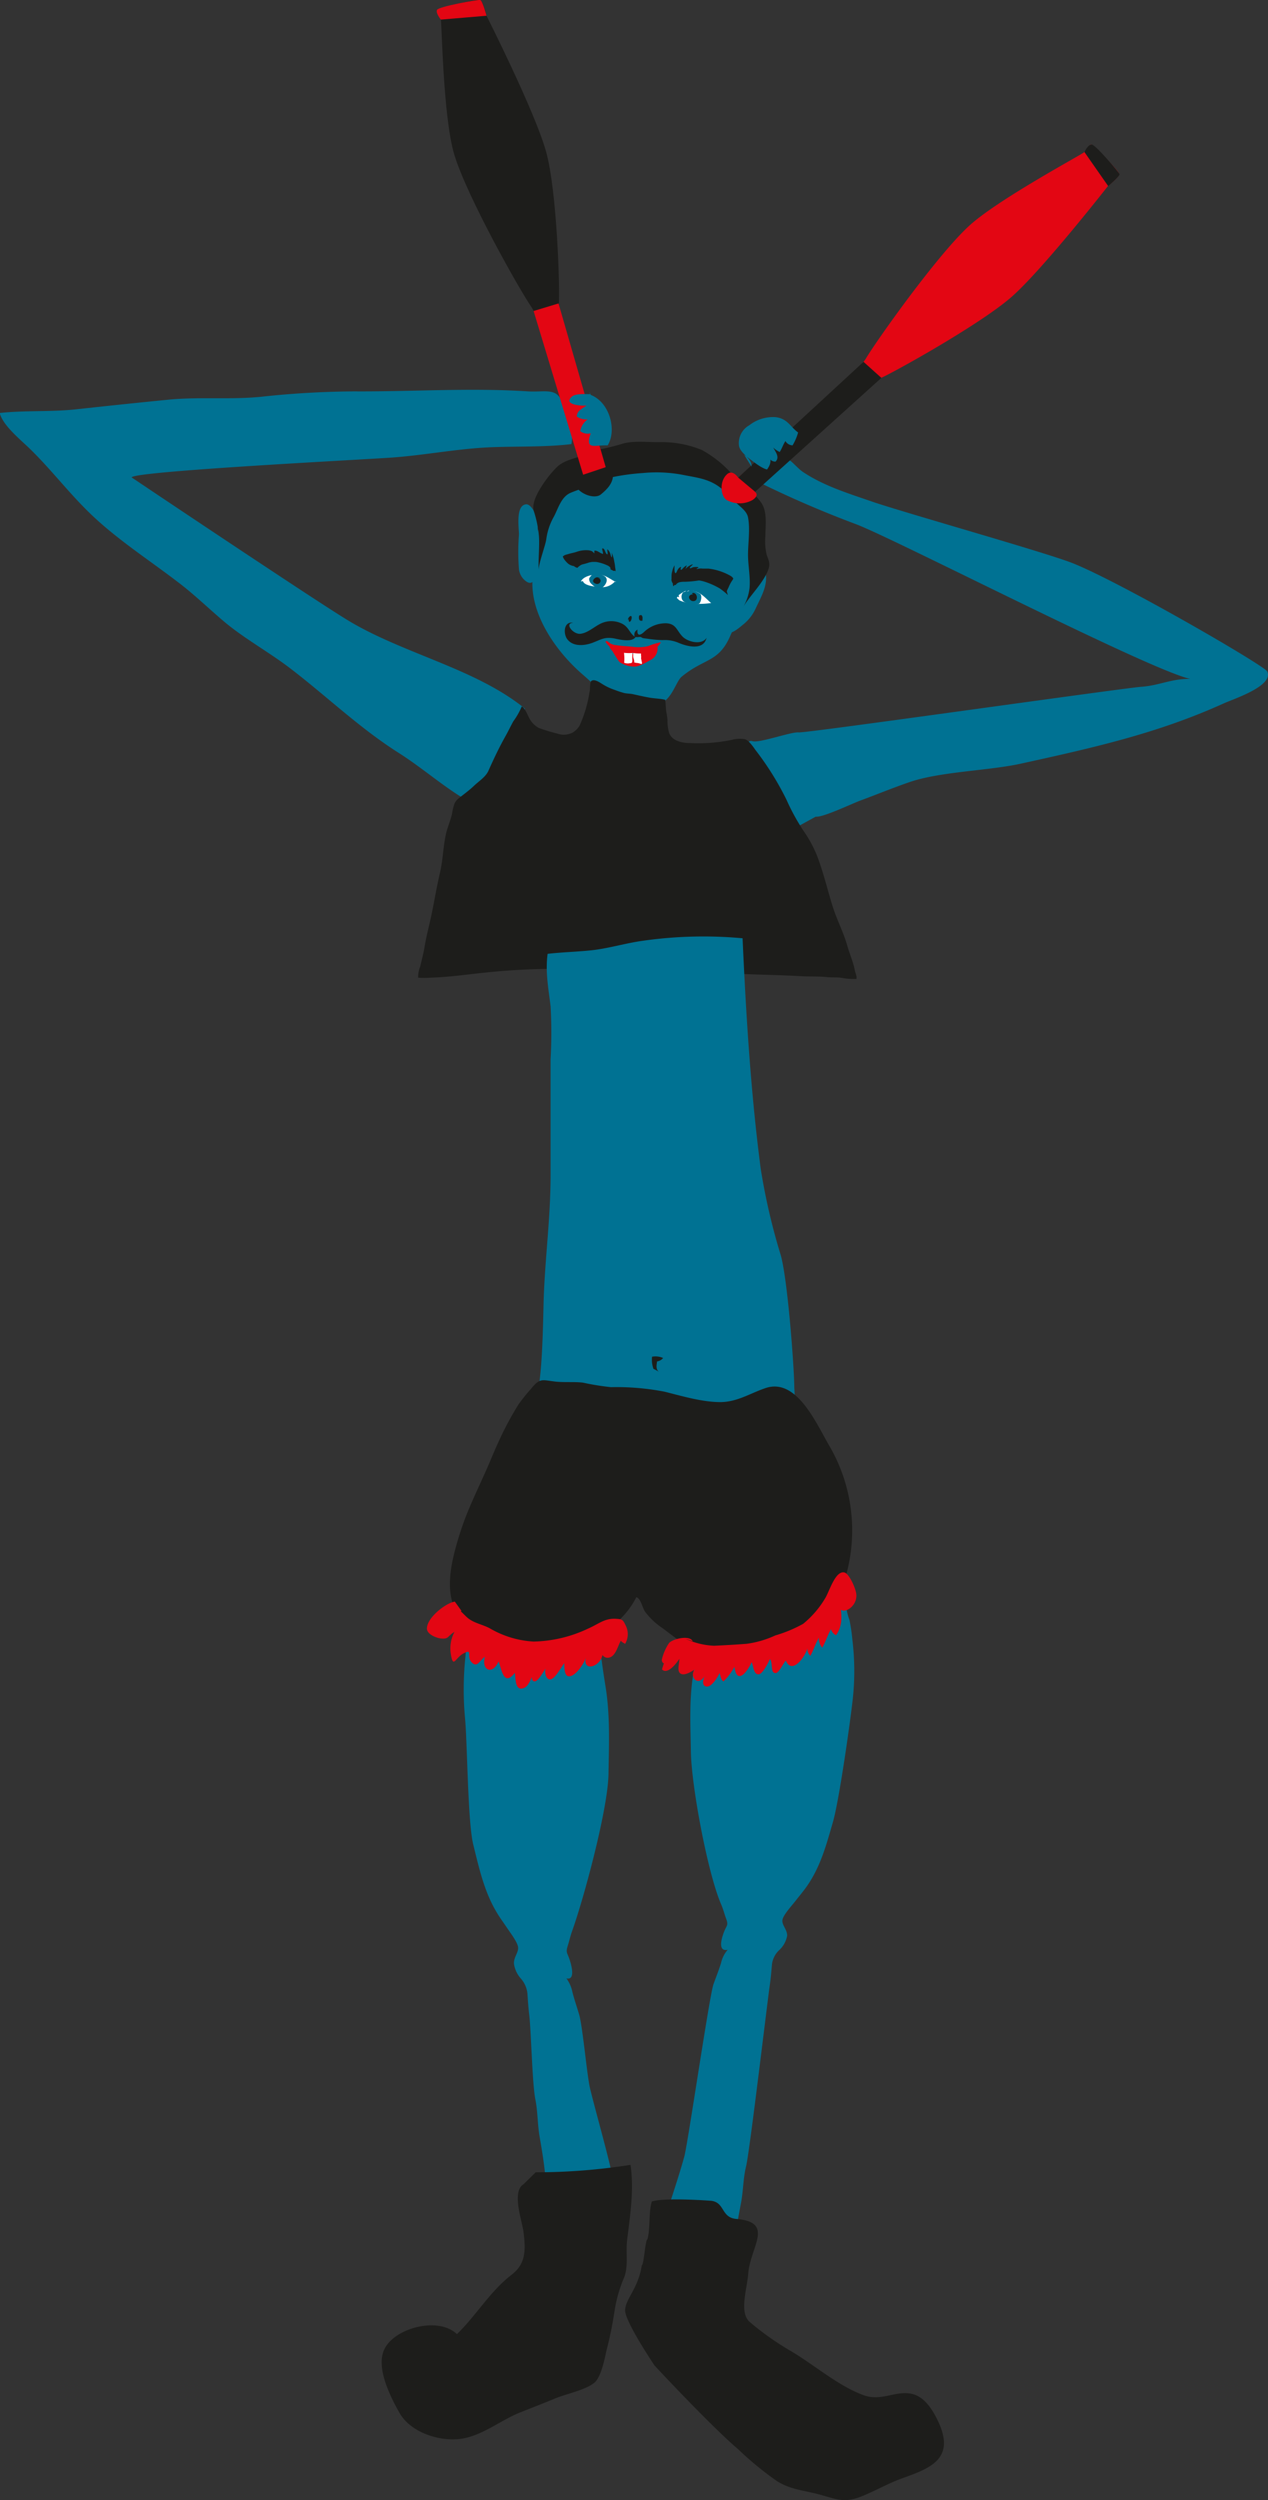 <svg xmlns="http://www.w3.org/2000/svg" viewBox="0 0 209.57 413.03"><rect x="0" y="0" width="209.57" height="413.03" fill="#333333" stroke="none"/><defs><style>.cls-1{fill:#007293;}.cls-2{fill:#fff;}.cls-3{fill:#1d1d1b;}.cls-4{fill:#e30613;}</style></defs><g id="Ebene_2" data-name="Ebene 2"><g id="Ebene_1-2" data-name="Ebene 1"><path class="cls-1" d="M78.22,304.75c.93,3.76,1.78,7.63,3.76,11,.57,1,1.2,1.82,1.79,2.71.47.71,1.79,2.41,1.86,3.27s-.72,1.59-.69,2.66a4.64,4.64,0,0,0,1.17,2.51,4.43,4.43,0,0,1,1.06,2.43c.08,1.18.15,2.29.29,3.46.32,2.57.5,11.33,1,13.93.42,2.05.37,4.23.73,6.31s.7,4.12.9,6.17a52.71,52.71,0,0,0,10.93-.61c-.18-.76-.36-1.52-.55-2.26-.94-3.78-2-7.47-2.94-11.27-.51-2.08-1.22-10.25-1.82-12.27-.36-1.21-.78-2.43-1.1-3.66a5.65,5.65,0,0,0-1-2.29c1.72.43.65-2.82.41-3.44-.31-.82-.51-.9-.19-1.92.25-.77.44-1.67.74-2.49,1.94-5.42,5.88-20,6-25.87.07-4.94.29-9.65-.49-14.5-.28-1.71-.54-3.45-.75-5.18-.1-.84-.14-1.63-.23-2.48-.05-.46-.17-1.85-.57-2.17-.15.09-.56.13-.68.21l-20-1.73a10.43,10.43,0,0,1-.49,3,32,32,0,0,0-.44,3.46,51.92,51.92,0,0,0-.07,10.05C77.24,287.65,77.29,301,78.22,304.75Z"/><path class="cls-1" d="M121.48,370c.21-2,.63-4.12,1-6.1s.35-4.08.83-6c.6-2.48,3.57-27.64,3.94-30.09.16-1.12.24-2.18.34-3.31a3.86,3.86,0,0,1,1.18-2.31,4.28,4.28,0,0,0,1.33-2.41c0-1-.87-1.72-.79-2.54s1.58-2.44,2.11-3.12c.66-.86,1.38-1.68,2-2.59,2.23-3.22,3.2-6.91,4.24-10.5s2.9-16.77,3.3-20.51a42.71,42.71,0,0,0-.08-9.59,29.47,29.47,0,0,0-.49-3.32,8.19,8.19,0,0,1-.56-2.83l-22.57,1.65c-.14-.07-.6-.11-.77-.2-.45.31-.58,1.64-.64,2.08-.11.81-.15,1.56-.27,2.37-.23,1.65-.53,3.31-.84,4.94-.88,4.64-.63,9.14-.55,13.86.1,5.65,2.77,20,5,25.14.34.78.55,1.65.83,2.38.36,1,.14,1.05-.22,1.84-.27.59-1.48,3.7.47,3.28a4.94,4.94,0,0,0-1.1,2.19c-.37,1.18-.83,2.34-1.25,3.5-.68,1.93-4.26,26.51-4.83,28.5-1,3.63-2.26,7.15-3.33,10.77-.08.25-.15.51-.22.77C113.57,368.22,117.51,369.12,121.48,370Z"/><path class="cls-1" d="M134.82,134.92c1.13.17,5.83-2.08,7.34-2.65,2.72-1,5.42-2.12,8.17-3.06,5-1.72,12.91-1.88,18.17-3,12-2.63,22.71-5,33.75-10,1.65-.75,8.32-2.9,7.19-5.28C209.05,110,185,96.07,177.18,93c-4.58-1.78-26.64-8-32.67-10-4.12-1.43-8.26-2.67-11.76-5-1.49-1-2.6-3.11-4.25-2.34-1,.47-2.8,3-3.34,3.88a174,174,0,0,0,16.45,7.11c7,2.74,48.28,24,55.13,25.52-3-.1-5.16,1.09-8.08,1.29S133.2,121.14,132,121s-6.51,1.81-7.64,1.45c-2-.62-.9,6.15.3,8.47.79,1.54,2.44,7.31,5.35,6.64"/><path class="cls-1" d="M86.3,117.35c.37.05.52,0,.44-.3-8.2-6.63-20-9-29.18-14.53C52.4,99.41,25.83,81.61,21.75,78.87c.36-1,36.39-2.84,42.61-3.25,5.68-.37,11.28-1.53,17-1.74,4.19-.16,8.86,0,13.07-.51.49-2.17-.77-4.52-1.39-6.54-.88-2.92-2.79-2-5.8-2.17-9.57-.62-19.13.06-28.75,0a150.27,150.27,0,0,0-15.43.9c-4.92.48-10,0-14.9.44-5.21.51-10.61,1.08-15.75,1.64-4.12.43-8.37.14-12.46.59.57,2.18,3.59,4.51,5.27,6.19,3.46,3.43,6.31,7.19,9.82,10.55,4.31,4.13,9.48,7.47,14.25,11.11,2.67,2,5.1,4.37,7.65,6.53,3.3,2.8,7.31,5,10.78,7.62,6.1,4.63,11.54,9.94,18.12,14.12,3.48,2.2,6.46,4.78,9.89,7,2.84,1.84,4.24,0,6.13-2.09s5.13-3.51,4.88-6.6"/><path class="cls-1" d="M91.61,82c-.23.52-.24.55,0,.09.75-4.26,8.31-6.62,12.37-7.29,4.74-.79,12,.86,16.25,3.48,3.68,2.28,5.59,9.9,5.38,13.73-.26,5.08-2.7,8-4.94,13.1-1.92,4.36-4.28,3.61-8,6.68-1.28,1.05-1.85,5.81-6.47,4.68-7.31-1.8-6.74-2.33-9.86-5-4.64-4-8.81-10.23-8.31-16,.43-5,.48-9.6,3.3-14.2a2.21,2.21,0,0,1,1.35.37"/><path class="cls-2" d="M96,96.06c.46-.87,1.81-1.14,2.79-1.16,1.22,0,2.07.81,3,1.25,0-.11,0-.05-.13-.11a2.91,2.91,0,0,1-2.61.95c-.7-.06-2.87-.24-2.71-1.23a.44.44,0,0,1,.33.2"/><path class="cls-2" d="M112.16,98.33a6.38,6.38,0,0,1,1.17-.73,2.5,2.5,0,0,1,1.48.1c1.2.29,1.86,1.21,2.73,1.93a15.94,15.94,0,0,1-3.1.11,5.14,5.14,0,0,1-1.37-.28,5.37,5.37,0,0,1-.74-.26c-.18-.1-.27-.26-.45-.38a.27.27,0,0,1,.1-.23.8.8,0,0,1,.26.09"/><path class="cls-1" d="M97.83,94.83c0,.29-.4.46-.46.8a1.1,1.1,0,0,0,.36.82c.46.44,1.2,1.08,1.89.57.49-.39,1-1.28.35-1.79a2.41,2.41,0,0,0-2-.37"/><path class="cls-1" d="M113.91,97.55c0,.2-.74.12-1,.31a1.1,1.1,0,0,0-.18,1.17c.37.74,1.59.82,2.32.79.5,0,.65-.13.78-.61.08-.31.18-.87-.15-1.12a4.69,4.69,0,0,0-1.16-.51c-.37-.14-1.18-.33-1.27.21"/><path class="cls-3" d="M99.3,95.53c-.39-.08-.61-.3-1,0s-.38.68.1.88c.81.36,1.26-.81.4-.9"/><path class="cls-3" d="M114.7,98.41c-.08-.38-.66-.19-.79.1s.19.79.62.8c1.06.06.69-1.64-.17-1.31"/><path class="cls-4" d="M100.59,106.52c.13.11.13.36.22.52a2.54,2.54,0,0,0,.41.52,20.19,20.19,0,0,0,1.14,1.79,4.39,4.39,0,0,0,2.29.77c.94.1,2-.62,2.85-1.07a2.16,2.16,0,0,0,1.18-2.14,9.38,9.38,0,0,1-.89.5l-1,.31a6.87,6.87,0,0,1-2.27.28,4.8,4.8,0,0,1-1.92-.58c-.31-.14-.62-.3-.92-.45s-.56-.38-.91-.31c0,.12.08.21.13.31"/><path class="cls-2" d="M102.93,107a3.5,3.5,0,0,1,.23,1.13,6.89,6.89,0,0,1,0,1.37,1.73,1.73,0,0,0,.93.07c.42,0,.41-.19.42-.48a6.27,6.27,0,0,1,.14-1.8,3.06,3.06,0,0,0-.86-.18c-.3-.07-.61-.23-.88-.13l.16.06"/><path class="cls-2" d="M104.65,107.3c.14.11,0,.36,0,.48s0,.47,0,.7.26.7.15.94a1.62,1.62,0,0,0,.58.11,4.57,4.57,0,0,1,.65.18c.17-.13,0-.41,0-.59-.16-.69,0-.26-.08-.83,0-.12,0-.43-.09-.56a6.37,6.37,0,0,0-1-.37"/><path class="cls-4" d="M100.06,106.11c.13,0,.25.29.38.42a2.36,2.36,0,0,0,.62.47,8.11,8.11,0,0,0,1.37.72,6.82,6.82,0,0,0,2.18.15,6.41,6.41,0,0,0,2.81-.15,3.51,3.51,0,0,0,1.16-.75,4.44,4.44,0,0,0,.66-.87,11.65,11.65,0,0,0-2.15.65,6.82,6.82,0,0,1-2.59.09c-.86-.07-1.75-.12-2.63-.25a2.64,2.64,0,0,1-.94-.26c-.28-.15-.62-.59-.81-.35"/><path class="cls-1" d="M88.87,86.69c.62.2-.12-1.32-.3-1.67s-.87-1.75-1.6-1.7c-1.78.12-1.2,3.88-1.2,5a37.92,37.92,0,0,0,0,5.74,2.9,2.9,0,0,0,1,1.84c1,.83,1.24.18,2.08-.42"/><path class="cls-1" d="M124.86,95c.56.27.82-1,1.63-.68.51,2.26-.59,4.07-1.58,6.17a7.25,7.25,0,0,1-2,2.62c-.53.42-1.87,1.66-2.56,1.38a.52.52,0,0,1,.47-.44"/><path class="cls-3" d="M88.19,84.33c-.35-1.63,1.28-4,2.17-5.21A17.13,17.13,0,0,1,92,77.21c1-1,2.44-1.35,3.87-1.8a25.33,25.33,0,0,1,3-1.12c1.39-.26,2.67-.57,4.07-1,1.84-.51,4-.23,5.92-.24A17.48,17.48,0,0,1,116,74.34a18.79,18.79,0,0,1,5,4c1.5,1.5,3.45,2.89,4.72,4.58,1.16,1.53.78,3.79.78,5.66a9.74,9.74,0,0,0,.22,3.11c.37,1,.64,1.5.19,2.6-.9,2.21-3,4.11-4.19,6.18a8,8,0,0,0,1.16-3.31c.16-1.88-.25-3.68-.25-5.53s.37-4.26,0-6.15c-.19-1-1.17-1.66-1.91-2.37s-1.67-1.74-2.56-2.46c-1.85-1.48-3.72-1.7-6-2.14a23.19,23.19,0,0,0-6.91-.36,36.93,36.93,0,0,0-6,.89,23.85,23.85,0,0,0-2.87,1.2c-1,.43-2.15.78-3.1,1.19-1.61.7-2.06,2.76-2.84,4.11a10.34,10.34,0,0,0-1.15,3.52c-.11,1-1.38,4.28-1.24,5.2-.15-1.55.19-4.27,0-5.92A18.19,18.19,0,0,0,88.19,84.33Z"/><path class="cls-4" d="M122,78.9s-.89-1.35-1.79-.59c-1.42,1.19-1.15,4,.16,4.43a4.39,4.39,0,0,0,4-.13c1.26-.85.39-1.36.39-1.36s19.95-18.45,20.86-18.82c1.76-.73,16.5-8.88,21.66-13.46s15.83-18.22,15.83-18.22,1.89-1.53,1.87-2-4.32-4.88-4.62-4.88-.86.93-1.18,1.28S164.83,33,160.12,37.36c-5.33,4.92-15.31,19-17,21.86S122,78.9,122,78.9Z"/><path class="cls-3" d="M179.23,25.12l3.93,5.63s2-1.69,1.87-2-4-4.9-4.62-4.88S179.23,25.12,179.23,25.12Z"/><polygon class="cls-3" points="142.72 59.78 145.67 62.43 124.81 81.25 122 78.9 142.72 59.78"/><path class="cls-3" d="M96.38,78.43s-1.8.12-1.52,1.26c.46,1.78,3.32,2.91,4.44,2s2.16-2,2-3.53-1.14-1-1.14-1-7.9-26.07-7.8-27.05c.19-1.85-.25-18.45-2.12-25.11S80.41,2.6,80.41,2.6,79.86.24,79.37,0s-7,1.34-7.14,1.6.47,1.19.63,1.62.36,16.18,2.23,22.35C77.2,32.53,85.93,48,87.86,50.77S96.38,78.43,96.38,78.43Z"/><path class="cls-4" d="M72.86,3.24l7.55-.64S79.76.11,79.37,0,72.5,1.1,72.23,1.62,72.86,3.24,72.86,3.24Z"/><polygon class="cls-4" points="88.19 51.38 92.31 50.13 100.11 77.18 96.38 78.43 88.19 51.38"/><path class="cls-1" d="M97.44,64.79c0,.11.07.22.11.33-.74,0-2.39-.12-3,.38C93,66.8,95.85,67.09,96.93,67c-.72.53-1.57.84-1.6,1.81a2.73,2.73,0,0,0,1.8.48,3,3,0,0,0-1.23,1.94,2,2,0,0,0,1.74.35c-1,2.84.59,1.92,2.79,2,1.55-2.48.35-7.11-2.78-8.33"/><path class="cls-1" d="M123,75.15c1,.66,2.53,2.09,3.77,2.42.53-.73.85-1.54.23-2.31a1.13,1.13,0,0,0,1.18,1c.73-.72,0-1.6-.39-2.33a3.59,3.59,0,0,0,1.08.74c.37-.57.56-1.23.94-1.8a1.44,1.44,0,0,0,1.18.71,8.53,8.53,0,0,0,.92-2.13c-1.31-.94-1.72-2.28-3.7-2.53a6.36,6.36,0,0,0-4.36,1.33,3.38,3.38,0,0,0-1.71,3.42c.28,1.38,2.2,2,2.06,3.42"/><path class="cls-3" d="M89,120.24a3.88,3.88,0,0,1-1.61-1.77c-.22-.41-.67-1.57-1.16-1.75a12,12,0,0,1-1.4,2.46c-.44.8-.83,1.63-1.27,2.41-1.07,1.9-2,3.87-2.87,5.83-.5,1-1.51,1.6-2.36,2.41s-1.73,1.42-2.59,2.12a2.31,2.31,0,0,0-.64.86,9,9,0,0,0-.38,1.59c-.24,1.12-.74,2.2-1,3.32-.48,2.14-.5,4.31-1,6.45s-.86,4.25-1.29,6.39c-.37,1.88-.9,3.76-1.22,5.65-.19,1.17-.49,2.31-.76,3.47a4.58,4.58,0,0,0-.34,1.84,14.15,14.15,0,0,0,2.06,0c3.13-.09,6.28-.57,9.4-.88a114.13,114.13,0,0,1,13.33-.57c4.51.09,9,.47,13.54.46,1.63,0,3.23.08,4.84.12,2.19,0,4.38-.06,6.56.07,4.48.29,9,.3,13.47.55,1.45.09,3,0,4.39.16.78.08,1.58,0,2.36.11a10.88,10.88,0,0,0,2.48.19c.12-.41-.18-1-.26-1.44-.27-1.41-.88-2.74-1.27-4.13-.62-2.18-1.7-4.22-2.38-6.38-.87-2.78-1.52-5.58-2.56-8.32a20.58,20.58,0,0,0-2.27-4.2,35.25,35.25,0,0,1-2.8-5.11,48,48,0,0,0-5.13-8.23c-.36-.5-1.09-1.61-1.77-1.8a5,5,0,0,0-2.14.11,27.5,27.5,0,0,1-6.91.53c-1.36,0-3.06-.38-3.48-1.75a7.24,7.24,0,0,1-.25-2,12.69,12.69,0,0,0-.22-1.54c-.07-.63-.07-1.24-.16-1.86-.83-.2-1.66-.2-2.5-.34s-1.89-.38-2.84-.59c-.47-.1-.93-.08-1.4-.18a14.07,14.07,0,0,1-1.59-.52,9.2,9.2,0,0,1-2-.93c-.41-.25-1.34-.93-1.86-.56-.16.11-.19.53-.21.71-.06.39,0,.8-.12,1.2a20.82,20.82,0,0,1-1.63,5.48A3.37,3.37,0,0,1,94.69,121a3.17,3.17,0,0,1-2.56.2A29,29,0,0,1,89,120.24Z"/><path class="cls-1" d="M86.38,233.62a5,5,0,0,0,3.41,2.57c1.3.11,2.67,0,4,0a101.13,101.13,0,0,1,12.8,1.16c8.72,1.07,16.28,2.2,24.6-.73a48.68,48.68,0,0,0,.09-7.35c0-3-1.07-17.79-2.25-21.94a104,104,0,0,1-3.3-14.23c-1.64-12.51-2.44-25.54-3-38.09a70.69,70.69,0,0,0-16.39.4c-2.85.38-5.66,1.26-8.52,1.58-2.44.26-4.84.31-7.31.59-.41,2.94.15,5.84.49,8.66a77.4,77.4,0,0,1,0,8.75v19.15c0,7-.91,13.58-1.14,20.44-.11,3.41-.19,16.11-1.7,17Z"/><path class="cls-3" d="M109,226.7c-.66-.4-.49-1.16-.4-1.78a1.57,1.57,0,0,0,1-.57,3.21,3.21,0,0,0-1.83-.21,4.44,4.44,0,0,0,.23,2A8.51,8.51,0,0,1,109,226.7Z"/><path class="cls-3" d="M112.83,105.19c-1-1-1.07-2.16-2.74-2.22a5.18,5.18,0,0,0-3.39,1.21c-.24.2-.63.64-1,.67s-.4-.55-.32-.83a.91.91,0,0,0-.53,1,.31.31,0,0,0,.08.19h0c-.94-.64-1-1.72-2.33-2.27a4,4,0,0,0-3.43.14c-1,.5-2.12,1.54-3.29,1.63s-2.67-1.76-1.13-1.83c-1.67-.29-1.69,2-.89,2.85,1,1.15,2.82.93,4.08.46,1.49-.57,2-1,3.61-.71.83.18,2.94.69,3.5-.25.21.07.54,0,.74,0s.3.15.48.19.49.07.72.1a19.65,19.65,0,0,0,2.54.23,5.75,5.75,0,0,1,2.64.46c1.43.6,4.1,1.3,4.61-.84C116,106.61,113.74,106.09,112.83,105.19Zm-7.84,0h0l.06,0Z"/><path class="cls-3" d="M103.78,102.43c-.06-.41.69-1.07.62-.32,0,.16-.12.56-.32.61s-.17-.32-.17-.48"/><path class="cls-3" d="M106,101.62c.3.26.17.58.18.92-.63.15-.63-.46-.54-.85a.31.31,0,0,0,.18-.07"/><path class="cls-3" d="M101.57,94.29l.17.08a2.83,2.83,0,0,0-.07-.63,7.46,7.46,0,0,0-.14-.93,7.37,7.37,0,0,0-.41-1.5,4.07,4.07,0,0,1,0,.78c-.18-.15-.19-.46-.28-.68a1.86,1.86,0,0,0-.44-.67c-.08.26.08.57,0,.85-.41-.07-.35-1-.85-1-.07.29.15.62.11.92-.44-.07-.94-.61-1.4-.54a.8.8,0,0,0,0,.46c-.17-.12-.29-.31-.5-.4a2.15,2.15,0,0,0-.75-.13,4.6,4.6,0,0,0-1.69.26c-.49.17-1,.24-1.48.4a3.65,3.65,0,0,0-.5.15c-.12.06-.18.15-.31.18,0,.37.64,1.06.92,1.27a2,2,0,0,0,.91.36,1.19,1.19,0,0,0,.57.29,2.36,2.36,0,0,1,.74-.54c.37-.1.73-.18,1.09-.31.17-.06.35-.07.53-.12a6.62,6.62,0,0,1,.77,0,7.18,7.18,0,0,1,1.78.55,1.26,1.26,0,0,1,.54.4.49.49,0,0,1,0,.26l.55.28,0,0Z"/><path class="cls-3" d="M112,96.65l-.17,0a0,0,0,0,1,0,0A.27.27,0,0,0,112,96.65Z"/><path class="cls-3" d="M121.11,95.44a2,2,0,0,0-.31-.27,9.72,9.72,0,0,0-3.69-1.23c-.34,0-.67,0-1,0a1.88,1.88,0,0,0-.58,0c-.13,0-.27.11-.41.05.07-.15.32-.1.3-.29a2.62,2.62,0,0,0-.79,0c-.18,0-.43.24-.62.17,0-.28.44-.42.48-.66a3,3,0,0,0-1.21.8,5.5,5.5,0,0,0,.23-.61,2.08,2.08,0,0,0-.62.47c-.1.09-.21.29-.36.25s.09-.32,0-.48a1.11,1.11,0,0,0-.53.5c-.07.09-.21.54-.33.55-.27,0-.19-1.09-.18-1.29a3,3,0,0,0-.39,1,2.52,2.52,0,0,0-.11.77,4.47,4.47,0,0,0,0,.47.58.58,0,0,0,0,.29.1.1,0,0,1,0,0,1.52,1.52,0,0,0,.22.48c0,.18,0,.31.11.45a1.63,1.63,0,0,1,.17-.22l.2,0c.31-.53,1-.53,1.59-.53a17.3,17.3,0,0,0,2.25-.22,6.39,6.39,0,0,1,.92.21A12.17,12.17,0,0,1,119,97.24a12.92,12.92,0,0,1,1.31,1.07c-.08-.21-.13-.43-.19-.64a6.27,6.27,0,0,1,.3-.64,5.93,5.93,0,0,1,.66-1.22C121.2,95.59,121.24,95.64,121.11,95.44Z"/><path class="cls-3" d="M88.54,358.88a100.06,100.06,0,0,0,15.67-1.23c.61,4.15-.09,8.58-.56,12.41-.25,2.14.23,4.17-.46,6.12a22.78,22.78,0,0,0-1.64,5.74,63.23,63.23,0,0,1-1.32,6.43c-.25,1.15-.87,4.39-2,5.3-1.45,1.2-4.64,1.83-6.49,2.6s-3.75,1.5-5.72,2.28c-3.57,1.43-6.76,4.28-10.68,4.46-3.47.16-7.67-1.38-9.37-4.46-1.57-2.8-4-7.68-2.32-10.65,1.82-3.33,8.83-5.18,11.87-2.26,3.2-3.1,5.48-7.07,9-9.78,2.37-1.82,2.4-4,2-7.12-.22-1.77-2-6.64,0-7.86Z"/><path class="cls-3" d="M107.74,363.7c-.55,1.6-.24,4.56-.74,6.25-.36.1-.57,4.23-.93,4.3-.59,3.92-2.78,5.6-2.75,7.49s4.85,9.05,4.85,9.05,9,9.7,13.79,13.81a54.21,54.21,0,0,0,6.44,5.29c2.14,1.35,4.27,1.53,6.55,2.1,3,.75,4.31,1.63,7.22.52,2.26-.87,4.51-2.18,6.74-3,4.53-1.64,9-3.09,6.27-9.2-.84-1.86-2.24-4.31-4.41-4.81-2.77-.63-5,1.27-8,.22-4.14-1.48-8.16-5-12-7.27a47.41,47.41,0,0,1-6.93-4.9c-1.67-1.63-.39-5.26-.18-7.89.33-4.46,4.43-8.53-1.94-9.07-2.58-.22-1.87-2.71-4.17-3C117.61,363.6,110,363,107.74,363.7Z"/><path class="cls-3" d="M82.58,237.8c-.48,1-.94,2.1-1.39,3.16-1.37,3.3-3,6.48-4.29,9.82a53.37,53.37,0,0,0-1.69,5.29c-1,3.85-1.64,8.38,1.18,11.7,3,3.58,9.35,7.05,14.44,5.7s11.52-4,14.34-9.6c.72.18,1,1.73,1.43,2.38a11.82,11.82,0,0,0,2.91,2.74c2.43,1.8,4.63,3.78,7.85,4.4,6.83,1.31,17.4-.71,21.21-9.56A27.73,27.73,0,0,0,137.15,239c-2.15-3.6-5.4-11.47-10.65-9.67-2.53.86-4.62,2.28-7.41,2.31-3.07,0-6.35-1-9.3-1.73a41.71,41.71,0,0,0-8.82-.74,42.19,42.19,0,0,1-4.63-.75c-1.53-.17-3.11,0-4.64-.18-2.1-.25-2.46-.62-3.89,1.15a32.4,32.4,0,0,0-2.1,2.61A52.2,52.2,0,0,0,82.58,237.8Z"/><path class="cls-4" d="M75.17,264.6c-1.46.22-4.51,2.55-4.61,4.38-.07,1,1.54,1.63,2.32,1.71,1.33.13,1-.34,2.24-1.1a5.85,5.85,0,0,0-.6,3.73c.39,2.36.71.62,2-.11,1.69-.94.59.39,1.34,1.31,1,1.19,1.39-.21,2.29-.81-.64,2.18,1.2,3.13,2.25.79.48,1.09.81,4.32,2.69,1.86.16.94,0,3.18,1.57,2.48.88-.39,1.34-2.16,1.69-3-.33.5-.76,1.62-.14,1.91s1.56-1.54,1.95-2.08c-.14.62,0,1.65.65,1.78.83.17,2-2.15,2.45-2.67,0,.5,0,1.88.55,2.11,1.1.43,2.75-2.09,3-3-.59,2.93,3.86.87,2.55-1.87-.26.93.27,2,1.26,1.84,1.15-.2,1.5-2,2-2.81.15.3.54.37.68.55a3.13,3.13,0,0,0,.09-3.1c-.46-1-.63-1-1.71-1.07-1.83-.05-2.68.84-4.55,1.66a22,22,0,0,1-8.94,2.11A16.09,16.09,0,0,1,80.93,269c-1.2-.63-2.47-.82-3.51-1.61-.77-.58-2.1-2.35-3.15-2.26-.71,1.27,1,1.77,2,1"/><path class="cls-4" d="M113.29,270.73a12.33,12.33,0,0,0,4.72,1.16c1.82-.08,3.56-.18,5.37-.32a16.24,16.24,0,0,0,4.75-1.38,22.26,22.26,0,0,0,4.61-1.92,15.92,15.92,0,0,0,3.72-4.36c.71-1.29,1.65-4.42,3.08-4.13.82.17,2,2.81,2,3.78.07,2.4-3.41,3.83-2.87.85.42,1.71.79,4-.5,5.74a1.55,1.55,0,0,1-.82-1c-.58,1-.88,2.08-1.46,3.05a2.26,2.26,0,0,1-.54-1.65c-.56.93-.87,2.05-1.42,3a1.54,1.54,0,0,1-.48-1.21c-.58,1.77-2.64,4.26-3.57,2-.42.43-1.12,2-1.64,2.06-1,.13-.45-1.84-1-2.3-.22.55-1.19,2.44-1.82,2.51-.88.09-.89-1.4-1.19-2-1,2.11-2.51,3.53-2.84.75a9.88,9.88,0,0,1-1.81,2.42c-.47-.27-.48-.95-.66-1.38-.28.65-1.24,2.2-2,2.23-1,.06-.83-1.21-.22-2.09-1.5,2.86-3.35-.35-1.19-1.21-.73.52-2.16,1.57-2.94,1.21s-.28-1.66-.29-2.49c-.58.91-2,2.65-2.87,1.75.27-.87.57-2.14,1.53-2.19-.17.81-1.35,1.88-1.57.65a8.14,8.14,0,0,1,1.24-2.86c.86-.77,3.47-1.25,3.88-.24"/></g></g></svg>